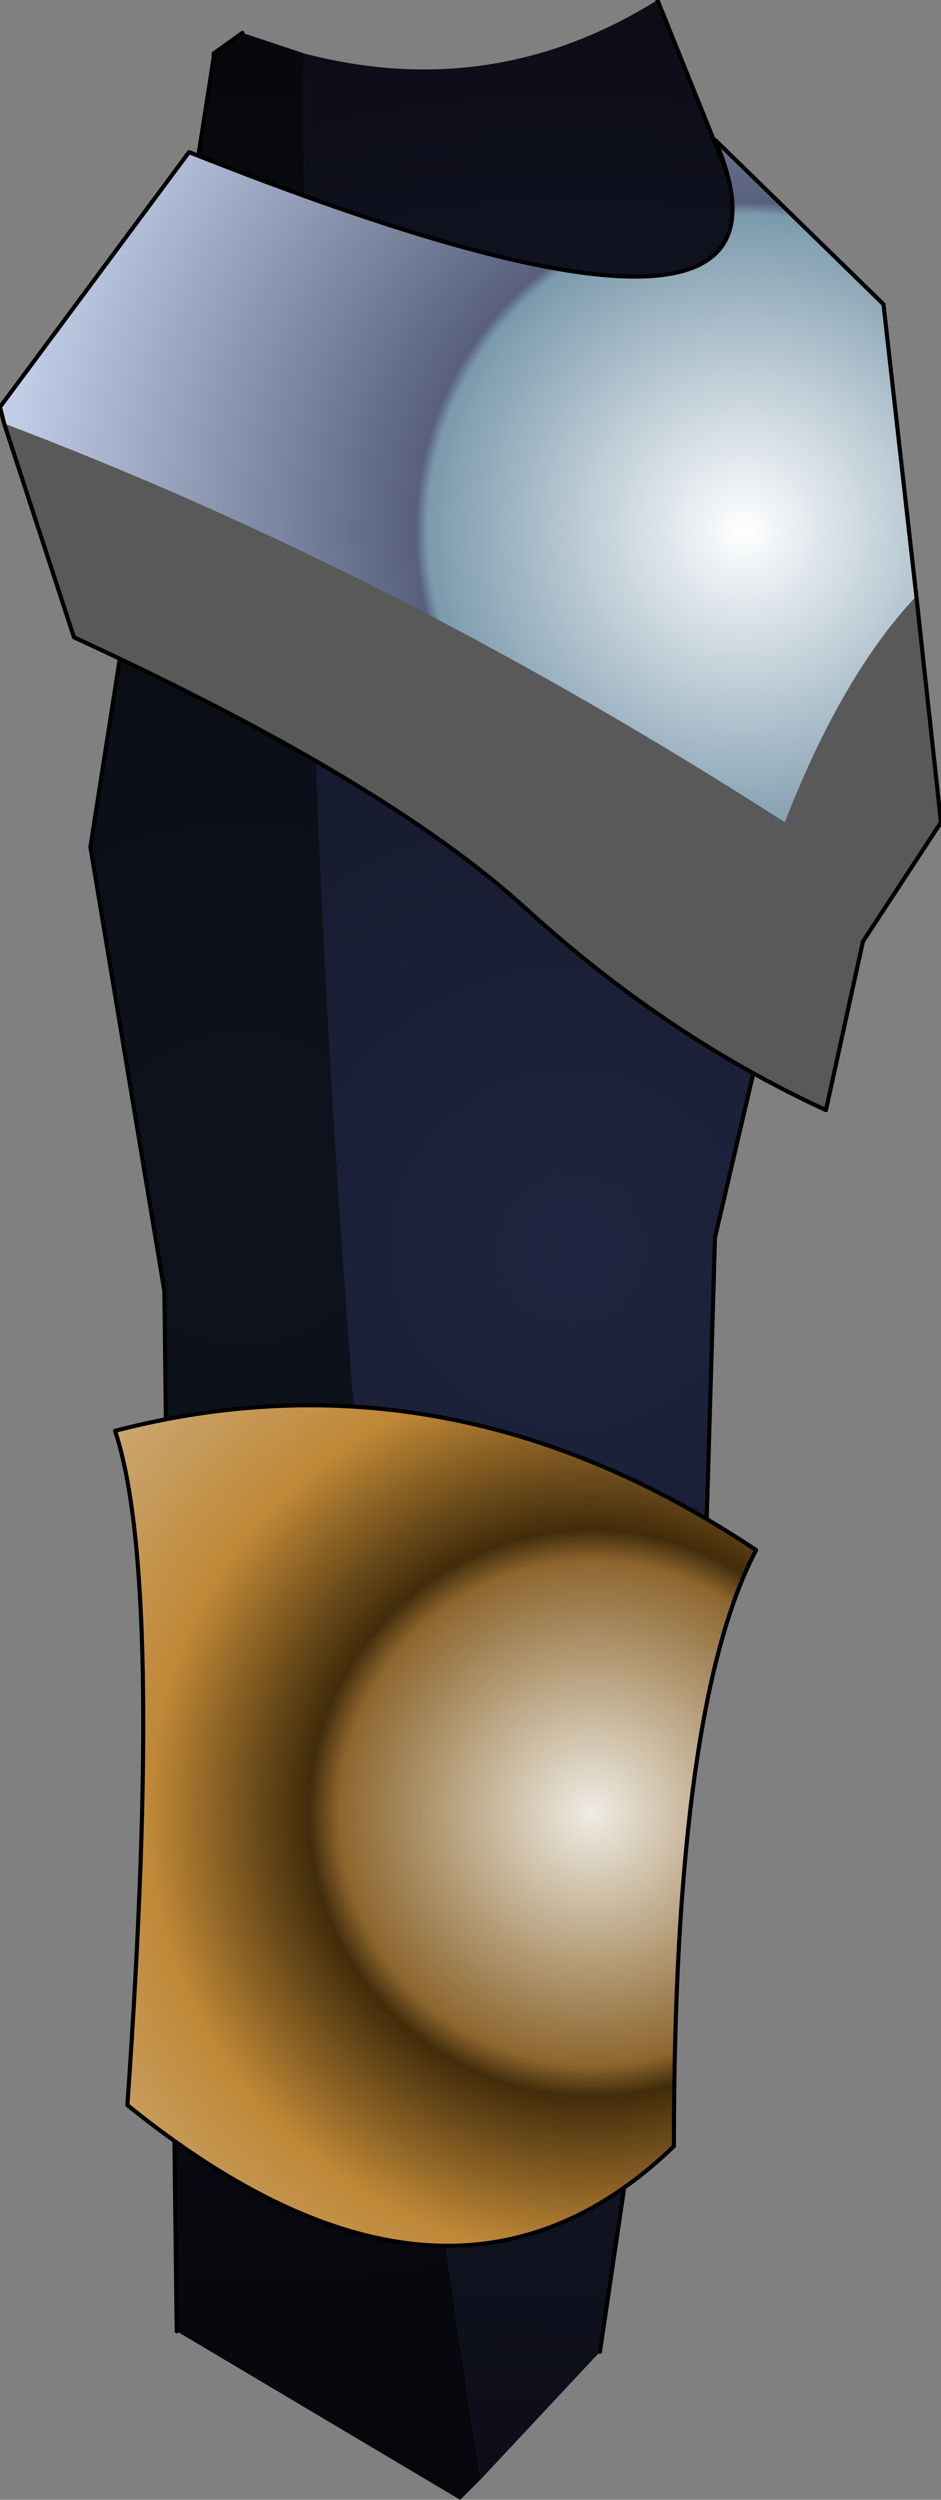 <?xml version="1.0" encoding="UTF-8" standalone="no"?>
<svg xmlns:ffdec="https://www.free-decompiler.com/flash" xmlns:xlink="http://www.w3.org/1999/xlink" ffdec:objectType="shape" height="60.8px" width="22.9px" xmlns="http://www.w3.org/2000/svg">
  <rect width="100%" height="100%" fill="#808080" stroke="none"/>
  <g transform="matrix(2.0, 0.0, 0.0, 2.0, 11.4, 30.4)">
    <path d="M2.3 -15.2 L3.85 -11.35 4.65 -5.5 4.05 -4.65 3.0 -0.15 2.85 4.95 1.6 13.4 0.15 14.95 Q-2.05 1.1 -2.0 -14.55 0.3 -13.95 2.3 -15.2" fill="url(#gradient0)" fill-rule="evenodd" stroke="none"/>
    <path d="M0.15 14.95 L-0.1 15.2 -3.55 13.15 -3.7 0.5 -4.6 -4.9 -3.1 -14.5 -3.1 -14.55 -2.75 -14.8 -2.0 -14.55 Q-2.05 1.1 0.15 14.95" fill="url(#gradient1)" fill-rule="evenodd" stroke="none"/>
    <path d="M2.3 -15.2 L3.85 -11.35 4.65 -5.5 4.05 -4.65 3.0 -0.15 2.85 4.95 1.6 13.4 M-3.55 13.15 L-3.7 0.5 -4.6 -4.9 -3.1 -14.5 -3.1 -14.55 -2.75 -14.8" fill="none" stroke="#000000" stroke-linecap="round" stroke-linejoin="round" stroke-width="0.05"/>
    <path d="M5.45 -7.95 L5.75 -5.2 4.8 -3.75 4.35 -1.7 Q2.4 -2.6 0.7 -4.15 -1.0 -5.7 -4.8 -7.45 L-5.65 -10.05 Q-0.9 -8.25 3.85 -5.2 4.55 -7.0 5.45 -7.95" fill="#595959" fill-rule="evenodd" stroke="none"/>
    <path d="M-5.65 -10.05 L-5.7 -10.25 -3.4 -13.35 Q4.4 -10.25 3.0 -13.5 L5.05 -11.5 5.45 -7.95 Q4.55 -7.0 3.85 -5.2 -0.9 -8.25 -5.65 -10.05" fill="url(#gradient2)" fill-rule="evenodd" stroke="none"/>
    <path d="M2.5 10.9 Q-0.25 13.55 -4.15 10.4 -3.7 4.0 -4.3 2.2 -0.25 1.15 3.5 3.65 2.5 5.55 2.5 10.9" fill="url(#gradient3)" fill-rule="evenodd" stroke="none"/>
    <path d="M5.45 -7.95 L5.75 -5.2 4.8 -3.75 4.35 -1.7 Q2.4 -2.6 0.7 -4.15 -1.0 -5.7 -4.8 -7.45 L-5.65 -10.05 -5.7 -10.25 -3.4 -13.35 Q4.4 -10.25 3.0 -13.5 L5.05 -11.5 5.45 -7.95 M2.5 10.9 Q-0.25 13.55 -4.15 10.4 -3.7 4.0 -4.3 2.2 -0.25 1.15 3.5 3.65 2.5 5.55 2.5 10.9 Z" fill="none" stroke="#000000" stroke-linecap="round" stroke-linejoin="round" stroke-width="0.05"/>
  </g>
  <defs>
    <radialGradient cx="0" cy="0" gradientTransform="matrix(0.019, 0.0, 0.0, 0.019, 1.25, 0.0)" gradientUnits="userSpaceOnUse" id="gradient0" r="819.2" spreadMethod="pad">
      <stop offset="0.0" stop-color="#1e2540"/>
      <stop offset="1.0" stop-color="#0c0c16"/>
    </radialGradient>
    <radialGradient cx="0" cy="0" gradientTransform="matrix(0.02, 0.0, 0.0, 0.02, -2.75, -0.75)" gradientUnits="userSpaceOnUse" id="gradient1" r="819.2" spreadMethod="pad">
      <stop offset="0.0" stop-color="#0e131d"/>
      <stop offset="1.0" stop-color="#06060b"/>
    </radialGradient>
    <radialGradient cx="0" cy="0" gradientTransform="matrix(0.011, 0.0, 0.0, 0.011, 3.35, -8.75)" gradientUnits="userSpaceOnUse" id="gradient2" r="819.2" spreadMethod="pad">
      <stop offset="0.0" stop-color="#ffffff"/>
      <stop offset="0.427" stop-color="#7c9aad"/>
      <stop offset="0.443" stop-color="#58607c"/>
      <stop offset="0.647" stop-color="#7e8aa3"/>
      <stop offset="1.0" stop-color="#c2cde7"/>
    </radialGradient>
    <radialGradient cx="0" cy="0" gradientTransform="matrix(0.009, 0.0, 0.0, 0.009, 1.5, 6.85)" gradientUnits="userSpaceOnUse" id="gradient3" r="819.2" spreadMethod="pad">
      <stop offset="0.0" stop-color="#efece4"/>
      <stop offset="0.416" stop-color="#8d662e"/>
      <stop offset="0.467" stop-color="#422c0b"/>
      <stop offset="0.729" stop-color="#bf8837"/>
      <stop offset="1.0" stop-color="#cba670"/>
    </radialGradient>
  </defs>
</svg>
